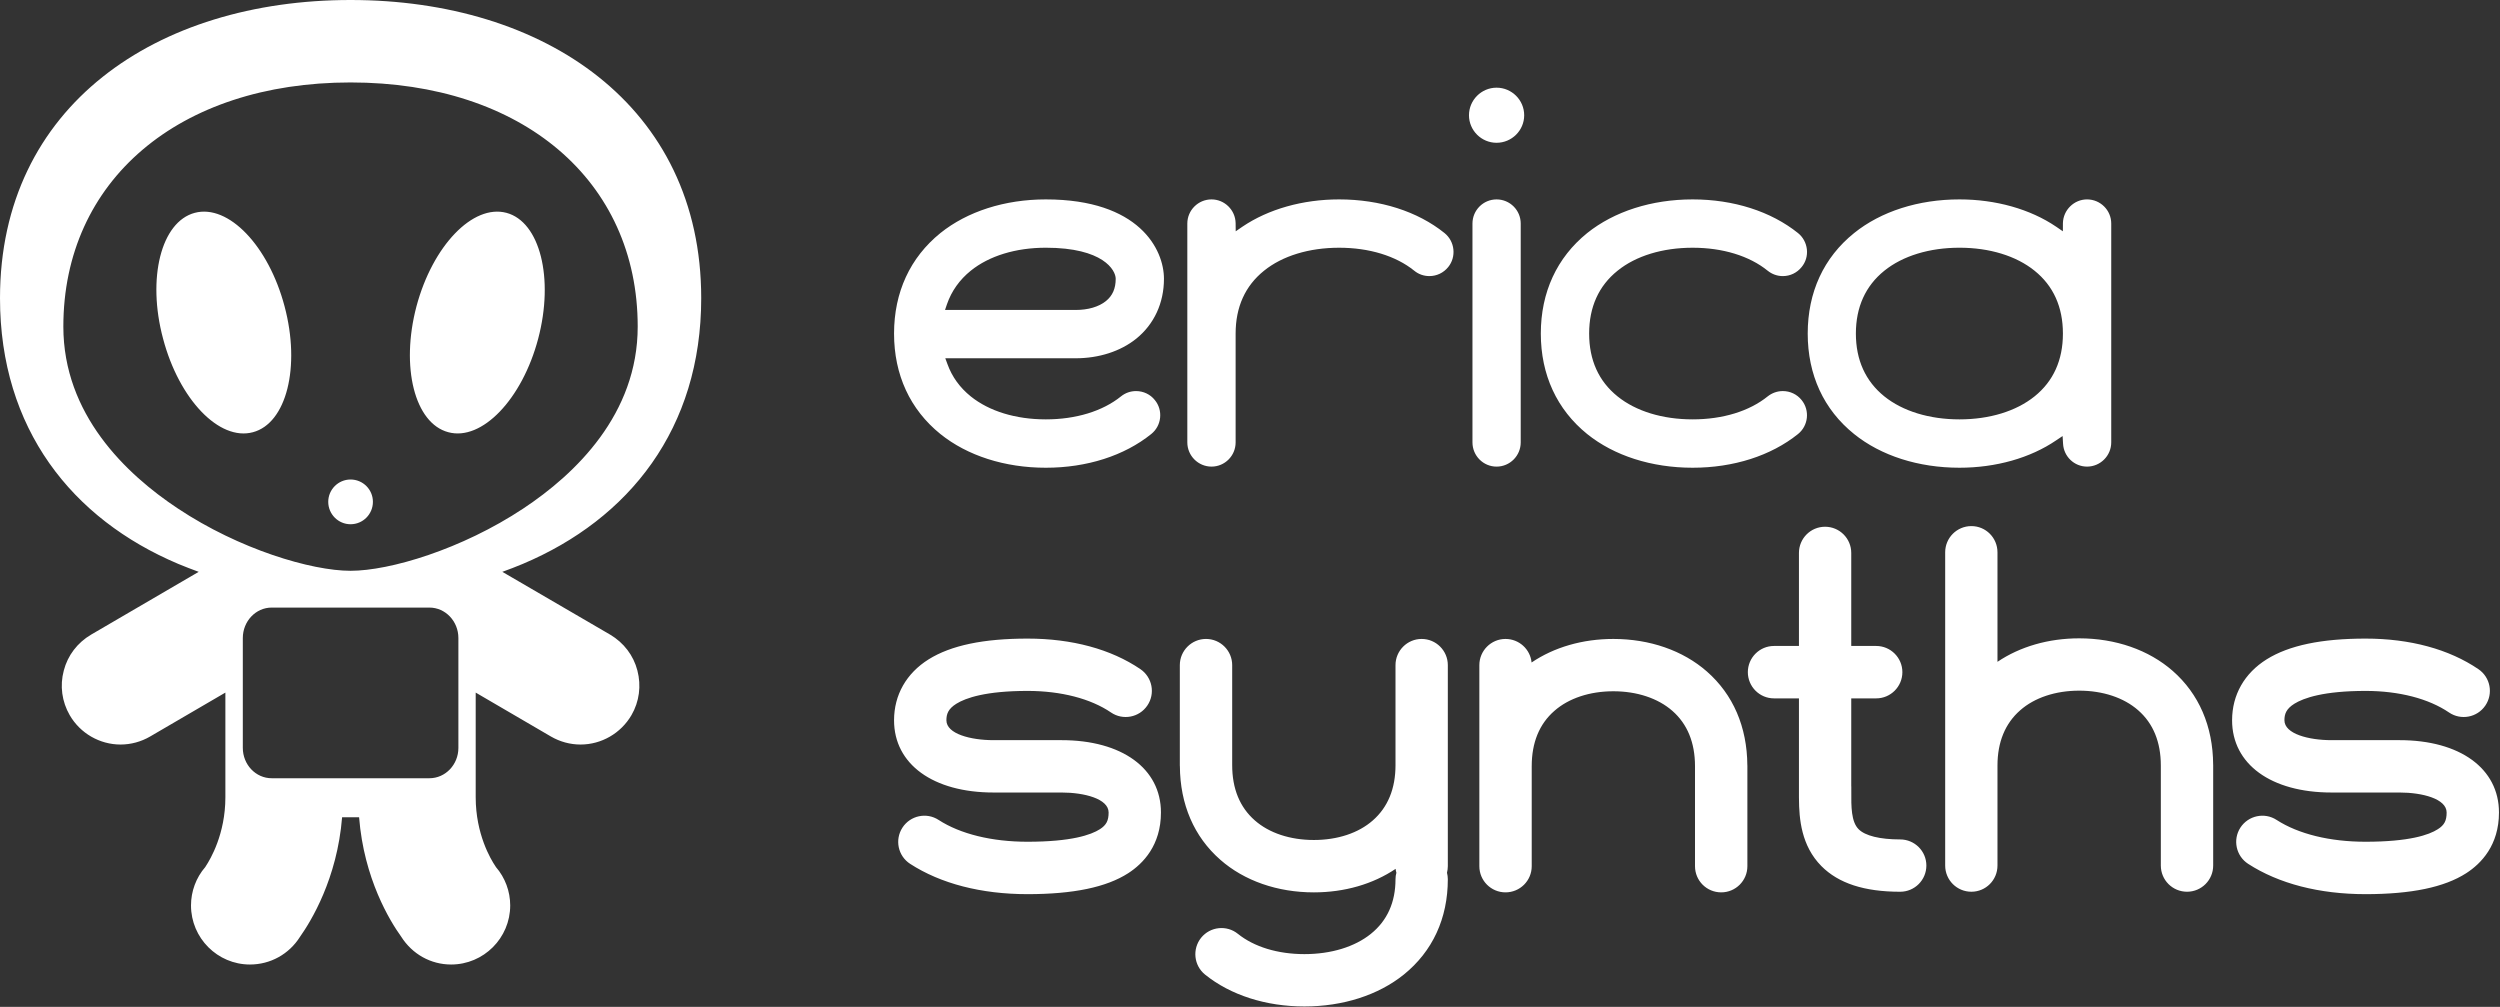 <svg width="730" height="294" viewBox="0 0 730 294" fill="none" xmlns="http://www.w3.org/2000/svg">
<rect x="0" y="0" width="730" height="294" fill="#333333" stroke="none"/>
<path fill-rule="evenodd" clip-rule="evenodd" d="M204.755 87.063C204.755 125.144 183.738 151.554 152.635 164.668C150.726 165.469 148.72 166.242 146.68 166.976L178.184 185.327C182.133 187.672 184.979 191.365 186.122 195.795C187.278 200.228 186.685 204.878 184.382 208.834C181.29 214.123 175.628 217.404 169.508 217.404C166.494 217.404 163.52 216.596 160.876 215.062L138.904 202.235V232.822C138.904 243.543 143.288 250.913 144.65 252.917L144.809 253.177C147.489 256.269 148.98 260.286 148.98 264.378C148.98 273.91 141.231 281.638 131.725 281.638C125.821 281.638 120.379 278.644 117.105 273.444C113.884 268.977 106.264 256.586 104.858 238.651H99.891C98.451 256.586 90.827 268.977 87.583 273.579C84.376 278.644 78.931 281.638 72.983 281.638C63.511 281.638 55.772 273.91 55.772 264.378C55.772 260.286 57.252 256.269 59.94 253.177L60.098 252.917C61.417 250.913 65.811 243.543 65.811 232.822V202.235L43.832 215.062C41.195 216.596 38.211 217.404 35.2 217.404C29.11 217.404 23.422 214.123 20.36 208.834C18.07 204.878 17.436 200.228 18.627 195.795C19.773 191.365 22.619 187.672 26.578 185.327L58.018 166.976C55.985 166.242 54.029 165.469 52.07 164.668C20.994 151.554 0 125.144 0 87.063C0 30.857 45.811 0 102.359 0C158.937 0 204.755 30.857 204.755 87.063ZM152.797 148.489C168.062 138.383 186.209 120.927 186.209 95.368C186.209 52.736 152.517 24.075 102.359 24.075C52.194 24.075 18.498 52.736 18.498 95.368C18.498 120.927 36.687 138.383 51.952 148.489C69.874 160.41 90.928 166.672 102.359 166.672C113.82 166.672 134.814 160.41 152.797 148.489ZM102.359 140.015C105.977 140.015 108.89 142.938 108.89 146.533C108.89 150.152 105.977 153.079 102.359 153.079C98.788 153.079 95.847 150.152 95.847 146.533C95.847 142.938 98.788 140.015 102.359 140.015ZM157.147 98.91C152.47 116.589 140.698 128.851 130.919 126.209C121.087 123.617 116.929 107.161 121.61 89.445C126.327 71.787 138.058 59.545 147.88 62.147C157.659 64.755 161.827 81.238 157.147 98.91ZM133.85 218.383V186.303C133.85 181.407 130.063 177.413 125.39 177.413H79.325C74.682 177.413 70.902 181.407 70.902 186.303V218.383C70.902 223.276 74.682 227.246 79.325 227.246H125.39C130.063 227.246 133.85 223.276 133.85 218.383ZM73.836 126.212C64.013 128.851 52.292 116.589 47.622 98.913C42.874 81.231 47.056 64.755 56.875 62.147C66.704 59.545 78.422 71.787 83.092 89.446C87.816 107.162 83.645 123.617 73.836 126.212ZM634.425 195.897C642.096 202.615 646.182 212.08 646.241 223.263C646.241 223.314 646.249 223.361 646.249 223.395V252.739C646.249 256.979 642.826 260.387 638.617 260.387C634.383 260.387 630.963 256.979 630.963 252.739V223.548C630.963 216.676 628.744 211.244 624.349 207.399C620.144 203.71 614.026 201.673 607.119 201.673C600.225 201.673 594.099 203.71 589.903 207.399C585.511 211.244 583.263 216.676 583.263 223.548V252.739C583.263 256.979 579.86 260.387 575.639 260.387C571.417 260.387 567.993 256.979 567.993 252.739V161.277C567.993 157.037 571.417 153.621 575.639 153.621C579.86 153.621 583.263 157.037 583.263 161.277V193.253C589.843 188.809 598.167 186.394 607.119 186.394C617.743 186.394 627.425 189.773 634.425 195.897ZM554.85 245.115C559.068 245.115 562.5 248.523 562.5 252.737C562.5 256.977 559.068 260.39 554.85 260.39C544.392 260.39 536.866 257.945 531.855 252.907C525.962 246.97 525.33 239.105 525.3 233.176C525.3 233.074 525.292 232.994 525.292 232.904V203.925H518.003C513.786 203.925 510.37 200.492 510.37 196.269C510.37 192.058 513.786 188.621 518.003 188.621H525.292V161.454C525.292 157.227 528.699 153.81 532.924 153.81C537.146 153.81 540.565 157.227 540.565 161.454V188.621H547.846C552.071 188.621 555.495 192.058 555.495 196.269C555.495 200.492 552.071 203.925 547.846 203.925H540.565V229.411C540.582 229.535 540.582 229.653 540.582 229.789V231.13C540.548 235.472 540.531 239.954 542.716 242.127C544.609 244.045 548.928 245.115 554.85 245.115ZM309.977 216.127C327.605 216.127 338.997 224.408 338.997 237.246C338.997 246.808 333.799 252.16 329.442 254.974C323.061 259.082 313.43 261.094 300.019 261.094C286.527 261.094 274.682 258.021 265.764 252.245C262.213 249.949 261.211 245.213 263.515 241.664C265.806 238.133 270.55 237.115 274.071 239.419C280.422 243.536 289.629 245.79 300.019 245.79C312.802 245.79 318.56 243.803 321.177 242.123C323.053 240.909 323.715 239.636 323.715 237.246C323.715 233.231 316.591 231.415 309.977 231.415H290.104C272.459 231.415 261.063 223.143 261.063 210.33C261.063 202.907 264.665 196.591 271.173 192.521C277.707 188.451 287.155 186.469 300.053 186.469C313.04 186.469 324.427 189.559 333.014 195.399C336.485 197.784 337.401 202.533 335.017 206.022C332.65 209.515 327.881 210.415 324.41 208.042C318.471 203.997 309.803 201.748 300.053 201.748C287.822 201.748 281.988 203.798 279.26 205.491C276.846 206.998 276.349 208.513 276.349 210.33C276.349 214.302 283.469 216.127 290.104 216.127H309.977ZM700.676 216.127C718.313 216.127 729.7 224.408 729.7 237.246C729.7 246.808 724.507 252.16 720.137 254.974C713.76 259.082 704.125 261.094 690.718 261.094C677.222 261.094 665.381 258.021 656.463 252.245C652.916 249.949 651.902 245.213 654.197 241.664C656.501 238.133 661.236 237.115 664.77 239.419C671.134 243.536 680.328 245.79 690.718 245.79C703.489 245.79 709.267 243.803 711.855 242.123C713.76 240.909 714.414 239.636 714.414 237.246C714.414 233.231 707.273 231.415 700.676 231.415H680.786C663.158 231.415 651.77 223.143 651.77 210.33C651.77 202.907 655.36 196.591 661.872 192.521C668.402 188.451 677.859 186.469 690.761 186.469C703.726 186.469 715.114 189.559 723.701 195.399C727.197 197.784 728.096 202.533 725.72 206.022C723.344 209.515 718.588 210.415 715.109 208.042C709.165 203.997 700.515 201.748 690.761 201.748C678.525 201.748 672.687 203.798 669.955 205.491C667.545 206.998 667.053 208.513 667.053 210.33C667.053 214.302 674.176 216.127 680.786 216.127H700.676ZM498.407 196.075C506.086 202.806 510.151 212.258 510.223 223.442C510.223 223.493 510.236 223.531 510.236 223.573V252.926C510.236 257.17 506.803 260.57 502.595 260.57C498.352 260.57 494.941 257.17 494.941 252.926V223.722C494.941 216.85 492.713 211.409 488.339 207.577C484.126 203.889 478.008 201.851 471.097 201.851C464.198 201.851 458.072 203.889 453.876 207.577C449.476 211.409 447.262 216.85 447.262 223.722V252.926C447.262 257.17 443.838 260.57 439.608 260.57C435.399 260.57 431.971 257.17 431.971 252.926V194.216C431.971 190.002 435.399 186.572 439.608 186.572C443.579 186.572 446.85 189.586 447.223 193.448C453.804 188.987 462.124 186.572 471.097 186.572C481.712 186.572 491.411 189.938 498.407 196.075ZM415.124 186.571C419.341 186.571 422.765 190.005 422.765 194.215V252.92C422.765 253.582 422.663 254.228 422.519 254.843C422.663 255.429 422.765 256.07 422.765 256.727C422.765 268.161 418.319 277.791 409.905 284.582C402.455 290.575 392.158 293.885 380.89 293.885C369.634 293.885 359.328 290.575 351.883 284.582C348.594 281.934 348.098 277.116 350.72 273.836C353.38 270.542 358.2 270.037 361.475 272.69C366.21 276.493 373.109 278.602 380.89 278.602C388.675 278.602 395.574 276.493 400.3 272.681C405.073 268.84 407.487 263.463 407.487 256.727C407.487 256.07 407.585 255.429 407.746 254.843C407.627 254.461 407.555 254.075 407.525 253.701C400.941 258.145 392.621 260.573 383.647 260.573C373.019 260.573 363.333 257.198 356.346 251.061C348.667 244.347 344.585 234.874 344.526 223.699C344.526 223.653 344.509 223.614 344.509 223.572V194.215C344.509 190.005 347.941 186.571 352.154 186.571C356.38 186.571 359.799 190.005 359.799 194.215V223.423C359.799 230.286 362.014 235.714 366.418 239.568C370.622 243.261 376.732 245.277 383.647 245.277C390.55 245.277 396.664 243.261 400.86 239.568C405.26 235.714 407.487 230.286 407.487 223.423V194.215C407.487 190.005 410.911 186.571 415.124 186.571ZM526.079 116.824C528.523 119.85 528.047 124.303 525.018 126.739C517.127 133.075 506.21 136.577 494.246 136.577C482.26 136.577 471.331 133.075 463.457 126.739C454.611 119.587 449.918 109.435 449.918 97.403C449.918 85.35 454.611 75.21 463.457 68.055C471.357 61.731 482.277 58.225 494.246 58.225C506.21 58.225 517.127 61.731 525.018 68.055C526.486 69.239 527.398 70.932 527.61 72.808C527.814 74.692 527.271 76.534 526.079 77.977C524.734 79.662 522.723 80.621 520.593 80.621C518.981 80.621 517.436 80.078 516.168 79.055C510.801 74.709 503.02 72.337 494.246 72.337C485.481 72.337 477.691 74.709 472.32 79.055C466.809 83.486 464.03 89.67 464.03 97.403C464.03 105.132 466.809 111.311 472.32 115.742C477.691 120.084 485.481 122.456 494.246 122.456C503.02 122.456 510.792 120.084 516.168 115.742C517.436 114.736 518.981 114.193 520.593 114.193C522.723 114.193 524.734 115.144 526.079 116.824ZM283.456 115.744C288.844 120.081 296.604 122.458 305.378 122.458C314.152 122.458 321.945 120.081 327.329 115.744C328.585 114.734 330.1 114.195 331.729 114.195C333.863 114.195 335.887 115.141 337.219 116.826C338.407 118.269 338.95 120.132 338.751 121.987C338.555 123.871 337.635 125.548 336.163 126.736C328.292 133.077 317.359 136.578 305.378 136.578C293.409 136.578 282.48 133.077 274.597 126.736C265.751 119.589 261.063 109.454 261.063 97.4C261.063 85.347 265.751 75.212 274.597 68.052C282.48 61.728 293.409 58.227 305.378 58.227C332.616 58.227 339.875 72.814 339.875 81.404C339.875 88.475 337.003 94.68 331.78 98.899C327.202 102.578 320.914 104.616 314.101 104.616H276.027L276.659 106.326C277.995 110.044 280.303 113.202 283.456 115.744ZM276.519 88.819L275.946 90.508H314.101C317.715 90.508 320.846 89.595 322.921 87.919C324.86 86.361 325.785 84.248 325.785 81.404C325.785 78.887 322.124 72.334 305.378 72.334C296.604 72.334 288.844 74.711 283.456 79.053C280.193 81.693 277.855 84.978 276.519 88.819ZM424.387 72.808C424.59 74.692 424.047 76.534 422.885 77.973C421.523 79.666 419.529 80.617 417.374 80.617C415.753 80.617 414.204 80.074 412.97 79.055C407.582 74.709 399.792 72.337 391.022 72.337C382.261 72.337 374.463 74.709 369.092 79.055C363.581 83.482 360.802 89.665 360.802 97.403V129.183C360.802 133.075 357.654 136.25 353.759 136.25C349.881 136.25 346.699 133.075 346.699 129.183V65.27C346.699 61.382 349.881 58.225 353.759 58.225C357.582 58.225 360.734 61.336 360.802 65.164L360.827 67.541L362.779 66.199C370.378 61.056 380.399 58.225 391.022 58.225C403.012 58.225 413.946 61.73 421.799 68.05C423.267 69.243 424.187 70.932 424.387 72.808ZM436.995 58.227C440.894 58.227 444.05 61.384 444.05 65.272V129.181C444.05 133.077 440.894 136.252 436.995 136.252C433.113 136.252 429.96 133.077 429.96 129.181V65.272C429.96 61.384 433.113 58.227 436.995 58.227ZM609.418 58.225C613.313 58.225 616.482 61.379 616.482 65.266V129.18C616.482 133.071 613.313 136.25 609.418 136.25C605.689 136.25 602.609 133.318 602.414 129.574L602.278 127.325L600.415 128.573C592.838 133.738 582.804 136.577 572.168 136.577C560.182 136.577 549.253 133.071 541.4 126.739C532.507 119.588 527.853 109.436 527.853 97.403C527.853 85.346 532.507 75.211 541.4 68.055C549.253 61.727 560.182 58.225 572.168 58.225C582.774 58.225 592.825 61.056 600.398 66.196L602.359 67.541L602.371 65.16C602.452 61.341 605.604 58.225 609.418 58.225ZM594.094 115.743C599.597 111.312 602.371 105.132 602.371 97.403C602.371 89.662 599.597 83.478 594.094 79.052C588.714 74.71 580.937 72.333 572.168 72.333C563.407 72.333 555.613 74.71 550.225 79.052C544.735 83.478 541.917 89.662 541.917 97.403C541.917 105.132 544.735 111.312 550.225 115.743C555.613 120.076 563.407 122.457 572.168 122.457C580.937 122.457 588.714 120.076 594.094 115.743ZM436.995 41.693C432.574 41.693 428.942 38.09 428.942 33.655C428.942 29.211 432.574 25.603 436.995 25.603C441.433 25.603 445.064 29.211 445.064 33.655C445.064 38.09 441.433 41.693 436.995 41.693Z" fill="white"/>
</svg>
